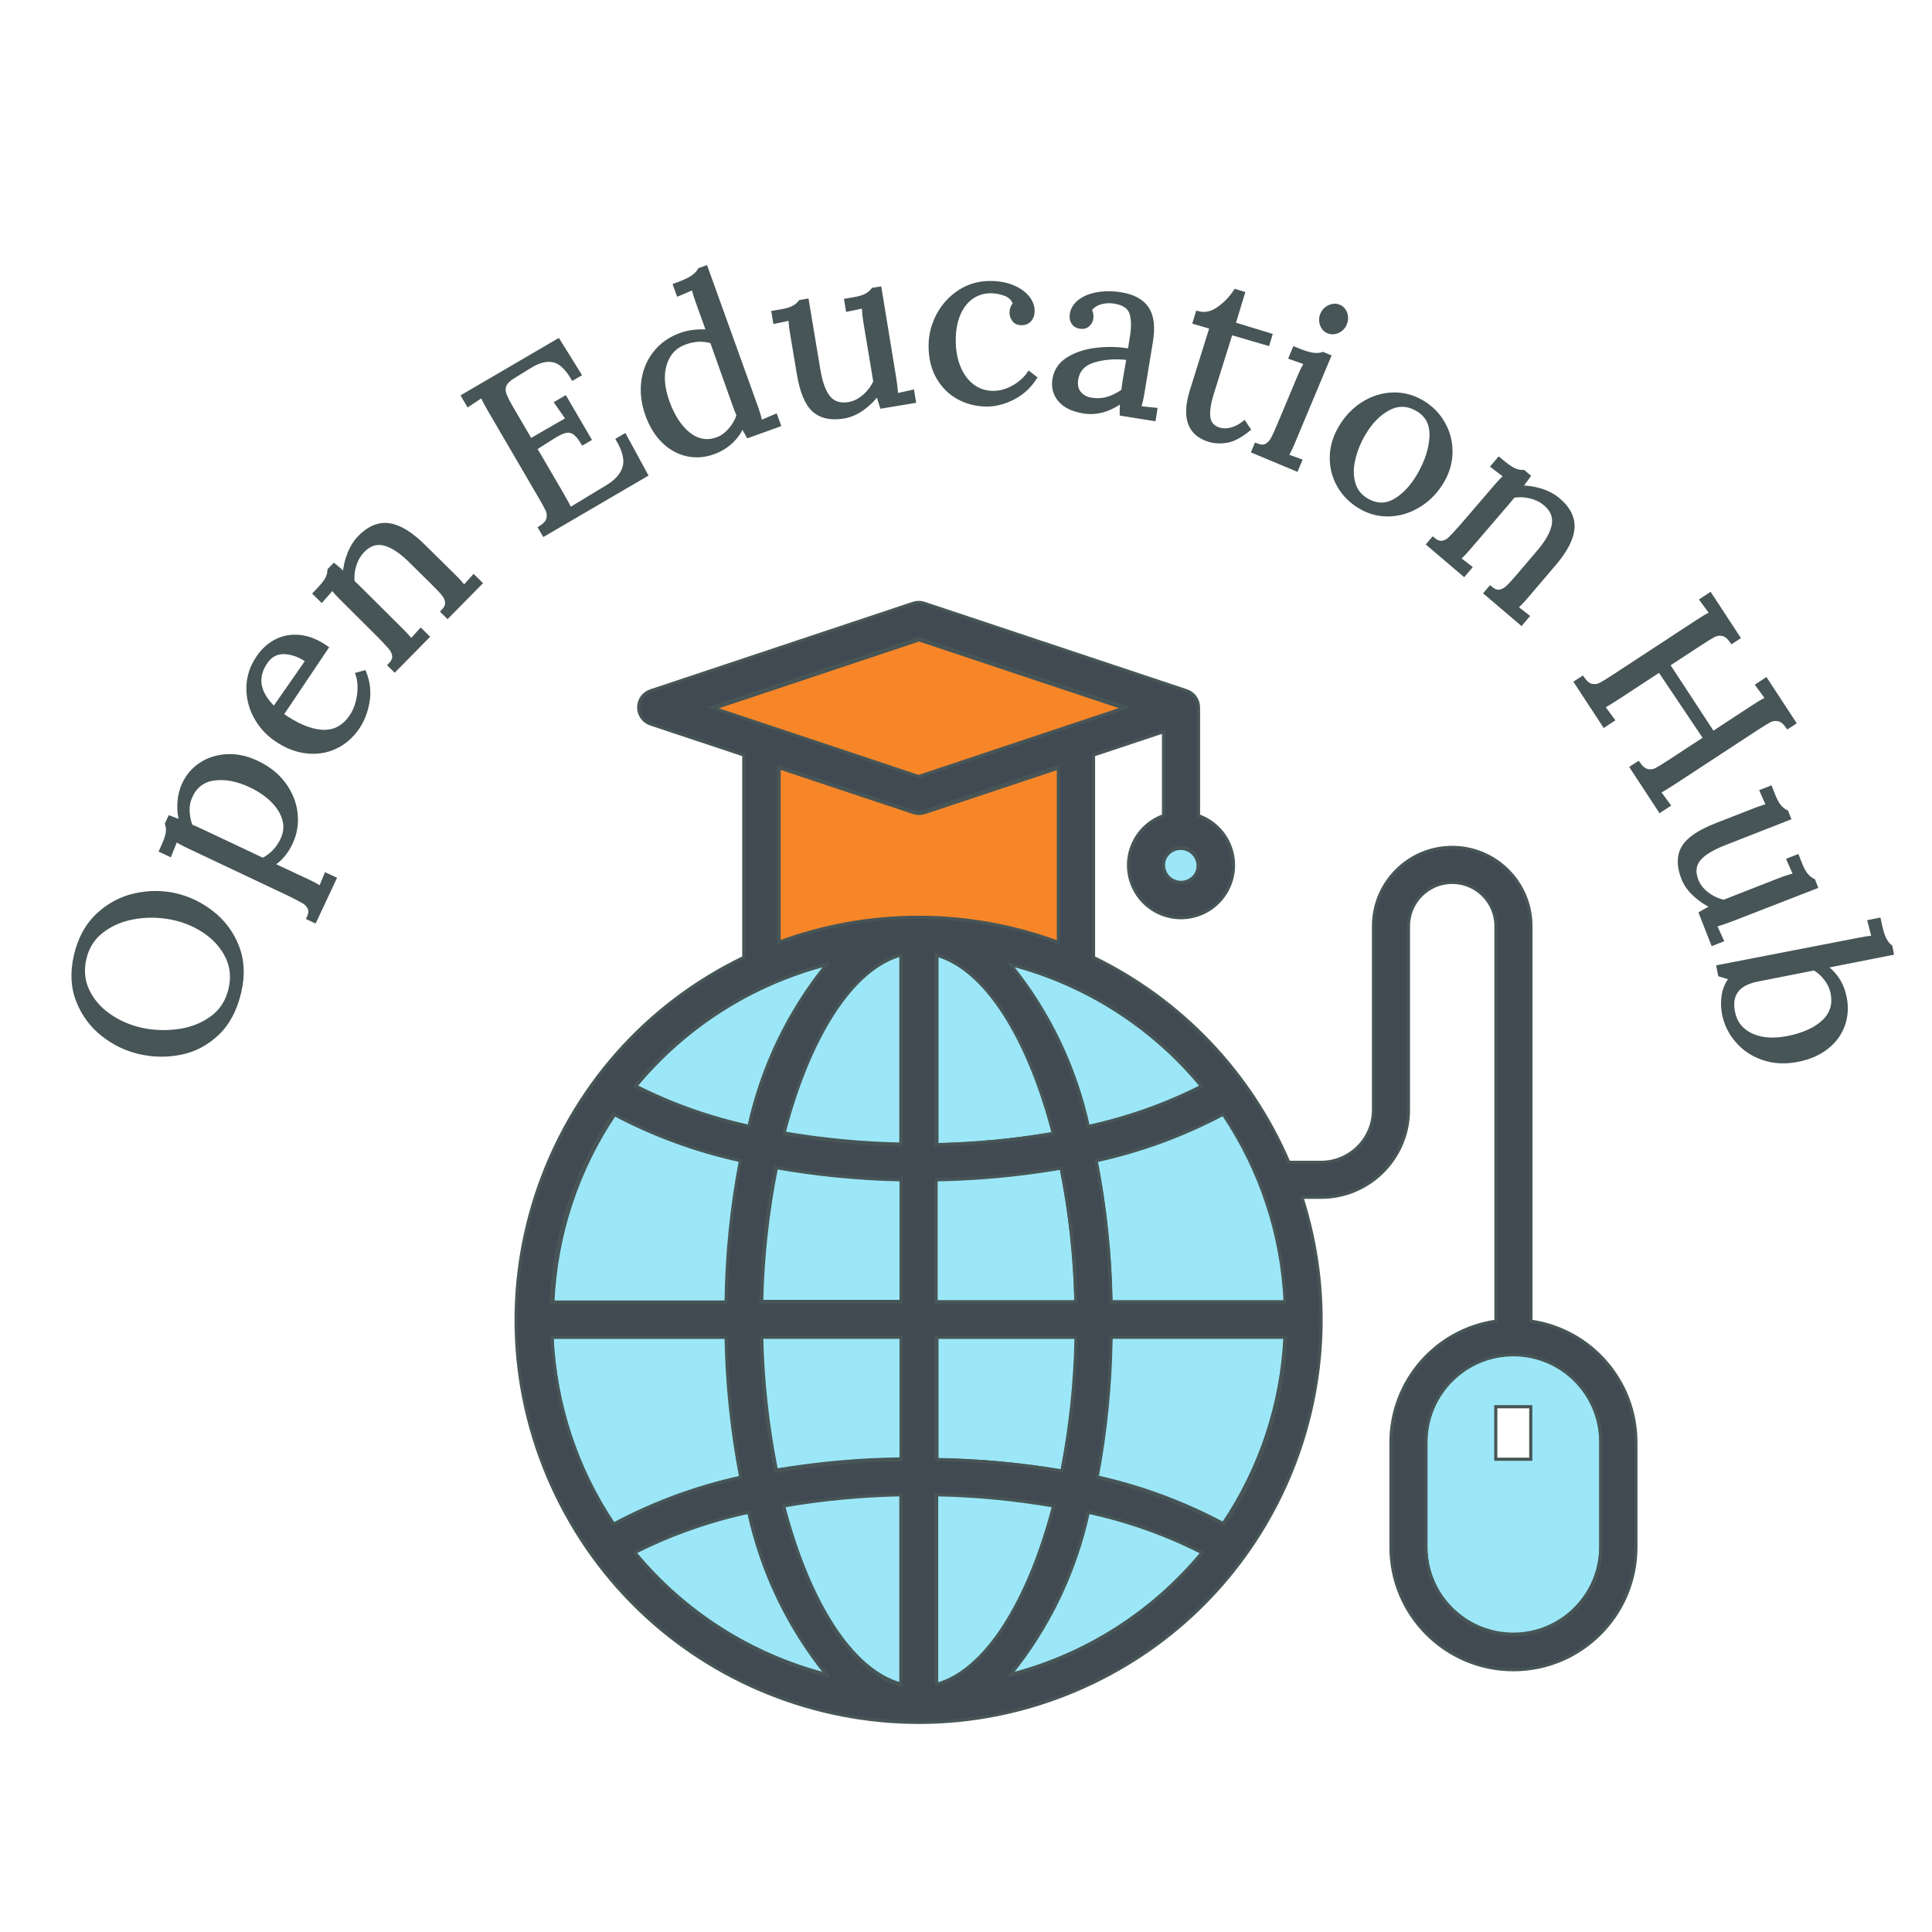 <?xml version="1.0" encoding="UTF-8" standalone="no"?>
<svg
   xmlns:dc="http://purl.org/dc/elements/1.1/"
   xmlns:cc="http://creativecommons.org/ns#"
   xmlns:rdf="http://www.w3.org/1999/02/22-rdf-syntax-ns#"
   xmlns:svg="http://www.w3.org/2000/svg"
   xmlns="http://www.w3.org/2000/svg"
   xmlns:sodipodi="http://sodipodi.sourceforge.net/DTD/sodipodi-0.dtd"
   xmlns:inkscape="http://www.inkscape.org/namespaces/inkscape"
   version="1.1"
   width="400"
   height="400"
   viewBox="0 0 400 400"
   xml:space="preserve"
   id="svg3869"
   sodipodi:docname="open-edu-high-quality-modified.svg"
   inkscape:version="0.92.5 (2060ec1f9f, 2020-04-08)"><sodipodi:namedview
   pagecolor="#ffffff"
   bordercolor="#666666"
   borderopacity="1"
   objecttolerance="10"
   gridtolerance="10"
   guidetolerance="10"
   inkscape:pageopacity="0"
   inkscape:pageshadow="2"
   inkscape:window-width="1920"
   inkscape:window-height="1200"
   id="namedview3871"
   showgrid="false"
   inkscape:snap-grids="true"
   inkscape:snap-page="true"
   inkscape:snap-text-baseline="true"
   inkscape:snap-center="false"
   inkscape:pagecheckerboard="true"
   inkscape:zoom="0.8787037"
   inkscape:cx="460.3372"
   inkscape:cy="554.87565"
   inkscape:window-x="0"
   inkscape:window-y="0"
   inkscape:window-maximized="1"
   inkscape:current-layer="svg3869" />
<desc
   id="desc3821">Created with Fabric.js 4.2.0</desc>
<defs
   id="defs3823">
</defs>



<g
   transform="matrix(0.65,0,0,0.65,187.978,295.216)"
   id="g3835"
   clip-path="none">
<path
   style="opacity:1;vector-effect:non-scaling-stroke;fill:#9ce7f7;fill-rule:nonzero;stroke:#475556;stroke-width:1;stroke-linecap:round;stroke-linejoin:miter;stroke-miterlimit:4;stroke-dasharray:none;stroke-dashoffset:0"
   transform="translate(-124.65,-262.57)"
   d="m 82.743,276.647 c 13.189,-2.213 26.529,-3.406 39.902,-3.567 V 234.069 H 78.061 c 0.316,14.302 1.882,28.549 4.682,42.578 z m -4.682,-53.724 h 44.584 v -39.011 c -13.358,-0.22 -26.68,-1.468 -39.847,-3.734 -2.83,14.082 -4.415,28.385 -4.737,42.745 z m 55.73,61.303 v 60.745 c 15.772,-4.291 29.481,-26.416 37.45,-57.179 -12.376,-2.131 -24.895,-3.323 -37.45,-3.566 z"
   id="path3833"
   inkscape:connector-curvature="0" />
</g><rect
   style="fill:none;stroke-width:1"
   y="-337.45"
   x="339.136"
   height="376.691"
   width="394.9"
   id="rect4744" />
<g
   transform="matrix(0.65,0,0,0.65,190.288,177.166)"
   id="g3839"
   clip-path="none">
<path
   style="opacity:1;vector-effect:non-scaling-stroke;fill:#f78628;fill-rule:nonzero;stroke:#475556;stroke-width:1;stroke-linecap:round;stroke-linejoin:miter;stroke-miterlimit:4;stroke-dasharray:none;stroke-dashoffset:0"
   transform="translate(-128.22,-80.34)"
   d="m 172.802,52.334 -42.8,14.267 c -1.14,0.378 -2.371,0.378 -3.511,0 L 83.634,52.334 v 56.008 c 28.765,-10.671 60.402,-10.671 89.167,0 V 52.334 Z"
   id="path3837"
   inkscape:connector-curvature="0" />
</g><rect
   style="fill:none;stroke-width:1"
   y="-337.45"
   x="339.136"
   height="376.691"
   width="394.9"
   id="rect4740" />
<g
   transform="matrix(0.65,0,0,0.65,231.388,273.136)"
   id="g3843"
   clip-path="none">
<path
   style="opacity:1;vector-effect:non-scaling-stroke;fill:#9ce7f7;fill-rule:nonzero;stroke:#475556;stroke-width:1;stroke-linecap:round;stroke-linejoin:miter;stroke-miterlimit:4;stroke-dasharray:none;stroke-dashoffset:0"
   transform="translate(-191.67,-228.5)"
   d="m 85.306,169.143 c 12.339,2.126 24.821,3.318 37.339,3.567 v -60.411 c -15.66,4.236 -29.425,26.193 -37.339,56.844 z m 37.339,175.55 v -60.466 c -12.555,0.243 -25.074,1.435 -37.45,3.567 7.969,30.539 21.678,52.663 37.45,56.899 z m -84.876,-42.02 c 15.778,19.178 37.247,32.841 61.303,39.011 C 86.818,326.58 78.285,308.808 74.161,289.8 c -12.632,2.713 -24.863,7.04 -36.392,12.873 z m 147.015,-24.02 c 14.128,3.092 27.762,8.118 40.516,14.936 11.881,-17.665 18.686,-38.253 19.672,-59.519 h -55.451 c -0.274,14.971 -1.859,29.889 -4.737,44.583 z m -0.056,-100.816 c 2.928,14.857 4.532,29.944 4.793,45.085 h 55.73 c -0.955,-21.436 -7.822,-42.189 -19.84,-59.965 -12.812,6.809 -26.502,11.816 -40.683,14.88 z M 157.42,341.683 c 24.056,-6.17 45.525,-19.833 61.303,-39.011 -11.546,-5.838 -23.796,-10.164 -36.447,-12.874 -4.107,19.003 -12.621,36.776 -24.856,51.885 z M 317.699,239.641 c -15.389,0 -27.865,12.476 -27.865,27.865 v 33.438 c 0,15.389 12.476,27.865 27.865,27.865 15.389,0 27.865,-12.476 27.865,-27.865 v -33.438 c -0.001,-15.389 -12.476,-27.865 -27.865,-27.865 z m 5.573,33.438 H 312.126 V 256.36 h 11.146 z M 173.638,180.011 c -13.162,2.322 -26.484,3.626 -39.847,3.901 v 39.011 h 44.584 c -0.312,-14.416 -1.897,-28.775 -4.737,-42.912 z"
   id="path3841"
   inkscape:connector-curvature="0" />
</g><rect
   style="fill:none;stroke-width:1"
   y="-337.45"
   x="339.136"
   height="376.691"
   width="394.9"
   id="rect4736" />
<g
   transform="matrix(0.65,0,0,0.65,244.438,179.276)"
   id="g3847"
   clip-path="none">
<circle
   style="opacity:1;vector-effect:non-scaling-stroke;fill:#9ce7f7;fill-rule:nonzero;stroke:#475556;stroke-width:1;stroke-linecap:round;stroke-linejoin:miter;stroke-miterlimit:4;stroke-dasharray:none;stroke-dashoffset:0"
   cx="0"
   cy="0"
   r="5.573"
   id="circle3845" />
</g><rect
   style="fill:none;stroke-width:1"
   y="-337.45"
   x="339.136"
   height="376.691"
   width="394.9"
   id="rect4732" />
<g
   transform="matrix(0.65,0,0,0.65,168.628,256.646)"
   id="g3851"
   clip-path="none">
<path
   style="opacity:1;vector-effect:non-scaling-stroke;fill:#9ce7f7;fill-rule:nonzero;stroke:#475556;stroke-width:1;stroke-linecap:round;stroke-linejoin:miter;stroke-miterlimit:4;stroke-dasharray:none;stroke-dashoffset:0"
   transform="translate(-94.78,-203.03)"
   d="m 66.915,234.068 h -55.73 c 0.956,21.324 7.762,41.974 19.673,59.687 12.754,-6.818 26.388,-11.844 40.516,-14.935 -2.794,-14.758 -4.286,-29.733 -4.459,-44.752 z m 66.876,-121.769 v 60.466 c 12.518,-0.249 25,-1.441 37.339,-3.567 -7.914,-30.706 -21.679,-52.663 -37.339,-56.899 z m 0,160.78 c 13.377,0.216 26.717,1.465 39.902,3.734 2.809,-14.083 4.376,-28.386 4.681,-42.744 H 133.79 v 39.01 z M 71.708,177.837 c -14.102,-3.066 -27.715,-8.054 -40.46,-14.824 -11.988,17.766 -18.835,38.498 -19.784,59.909 h 55.73 c 0.168,-15.132 1.679,-30.22 4.514,-45.085 z m 27.308,-62.528 c -24.056,6.17 -45.525,19.833 -61.303,39.011 11.478,5.815 23.651,10.141 36.224,12.874 4.161,-19.027 12.754,-36.804 25.079,-51.885 z"
   id="path3849"
   inkscape:connector-curvature="0" />
</g><rect
   style="fill:none;stroke-width:1"
   y="-337.45"
   x="339.136"
   height="376.691"
   width="394.9"
   id="rect4728" />
<g
   transform="matrix(0.65,0,0,0.65,190.288,146.786)"
   id="g3855"
   clip-path="none">
<path
   style="opacity:1;vector-effect:non-scaling-stroke;fill:#f78628;fill-rule:nonzero;stroke:#475556;stroke-width:1;stroke-linecap:round;stroke-linejoin:miter;stroke-miterlimit:4;stroke-dasharray:none;stroke-dashoffset:0"
   transform="translate(-128.22,-33.44)"
   d="M 194.202,33.443 128.218,11.43 62.234,33.443 128.218,55.456 Z"
   id="path3853"
   inkscape:connector-curvature="0" />
</g><rect
   style="fill:none;stroke-width:1"
   y="-337.45"
   x="339.136"
   height="376.691"
   width="394.9"
   id="rect4724" />
<g
   transform="matrix(0.65,0,0,0.65,228.878,216.446)"
   id="g3859"
   clip-path="none">
<path
   style="opacity:1;vector-effect:non-scaling-stroke;fill:#9ce7f7;fill-rule:nonzero;stroke:#475556;stroke-width:1;stroke-linecap:round;stroke-linejoin:miter;stroke-miterlimit:4;stroke-dasharray:none;stroke-dashoffset:0"
   transform="translate(-187.79,-140.97)"
   d="m 182.22,166.914 c 12.573,-2.732 24.747,-7.058 36.224,-12.874 -15.778,-19.178 -37.247,-32.841 -61.303,-39.011 12.325,15.081 20.918,32.858 25.079,51.885 z"
   id="path3857"
   inkscape:connector-curvature="0" />
</g><rect
   style="fill:none;stroke-width:1"
   y="-337.45"
   x="339.136"
   height="376.691"
   width="394.9"
   id="rect4720" />
<g
   transform="matrix(0.65,0,0,0.65,222.778,240.666)"
   id="g3863"
   clip-path="none">
<path
   style="opacity:1;vector-effect:non-scaling-stroke;fill:#414a52;fill-rule:nonzero;stroke:#475556;stroke-width:1;stroke-linecap:round;stroke-linejoin:miter;stroke-miterlimit:4;stroke-dasharray:none;stroke-dashoffset:0"
   transform="translate(-178.37,-178.37)"
   d="M 323.272,228.941 V 103.104 c 0,-13.85 -11.228,-25.078 -25.078,-25.078 -13.85,0 -25.078,11.228 -25.078,25.078 v 58.516 c 0,9.234 -7.485,16.719 -16.719,16.719 H 246.143 C 233.938,149.812 211.856,126.642 183.949,113.08 V 48.6 l 22.292,-7.412 v 26.75 c -8.705,3.078 -13.268,12.63 -10.19,21.336 3.078,8.706 12.63,13.268 21.336,10.19 8.706,-3.078 13.268,-12.63 10.19,-21.336 -1.684,-4.761 -5.429,-8.506 -10.19,-10.19 V 33.443 c 0.006,-2.396 -1.52,-4.528 -3.79,-5.294 L 130.001,0.283 c -1.14,-0.378 -2.371,-0.378 -3.511,0 L 42.896,28.148 c -2.286,0.753 -3.831,2.888 -3.831,5.295 0,2.407 1.545,4.542 3.831,5.295 L 72.544,48.6 v 64.479 c -63.76,30.758 -90.514,107.378 -59.758,171.14 30.757,63.76 107.378,90.515 171.138,59.758 57.538,-27.756 85.856,-93.643 66.397,-154.491 h 6.075 c 15.389,0 27.865,-12.476 27.865,-27.865 v -58.516 c 0,-7.695 6.238,-13.932 13.932,-13.932 7.694,0 13.932,6.238 13.932,13.932 v 125.838 c -19.176,2.768 -33.415,19.19 -33.438,38.565 v 33.438 c 0,21.545 17.466,39.011 39.011,39.011 21.545,0 39.011,-17.466 39.011,-39.011 V 267.508 C 356.687,248.132 342.448,231.71 323.272,228.941 Z M 133.791,183.912 c 13.358,-0.22 26.68,-1.468 39.847,-3.734 2.831,14.082 4.416,28.385 4.737,42.745 h -44.584 z m 0,-11.146 v -60.467 c 15.66,4.291 29.425,26.249 37.339,56.844 -12.338,2.145 -24.819,3.356 -37.339,3.623 z m -11.146,-60.411 v 60.411 c -12.518,-0.249 -25,-1.441 -37.339,-3.567 7.914,-30.651 21.679,-52.665 37.339,-56.9 z m 0,71.557 v 39.011 H 78.061 c 0.275,-14.412 1.823,-28.772 4.626,-42.912 13.199,2.328 26.558,3.632 39.958,3.901 z m -55.73,39.011 h -55.73 c 0.955,-21.436 7.822,-42.189 19.84,-59.965 12.745,6.77 26.358,11.758 40.46,14.824 -2.857,14.882 -4.386,29.988 -4.57,45.141 z m 0,11.145 c 0.255,14.97 1.822,29.888 4.681,44.584 -14.128,3.092 -27.762,8.118 -40.516,14.936 C 19.218,275.917 12.433,255.33 11.463,234.069 h 55.73 -0.278 z m 11.146,0 h 44.584 v 39.011 c -13.377,0.216 -26.717,1.465 -39.902,3.734 -2.809,-14.084 -4.376,-28.387 -4.682,-42.745 z m 44.584,50.158 v 60.745 c -15.772,-4.291 -29.481,-26.416 -37.45,-57.179 12.376,-2.131 24.895,-3.323 37.45,-3.566 z m 11.146,60.745 v -60.745 c 12.555,0.243 25.074,1.435 37.45,3.567 -7.969,30.54 -21.679,52.665 -37.45,56.9 z m 0,-71.892 v -39.011 h 44.584 c -0.26,14.297 -1.771,28.543 -4.514,42.577 -13.245,-2.22 -26.641,-3.413 -40.07,-3.566 z m 55.73,-39.011 h 55.73 c -0.956,21.324 -7.762,41.974 -19.673,59.687 -12.754,-6.818 -26.388,-11.844 -40.516,-14.935 2.794,-14.758 4.286,-29.733 4.459,-44.752 z m 0,-11.145 c -0.242,-15.139 -1.827,-30.226 -4.737,-45.085 14.102,-3.066 27.715,-8.054 40.46,-14.824 11.969,17.771 18.796,38.503 19.728,59.909 z M 218.5,154.042 c -11.478,5.815 -23.651,10.141 -36.224,12.874 -4.12,-18.904 -12.614,-36.578 -24.8,-51.606 23.898,6.159 45.238,19.716 60.968,38.732 z m -6.688,-64.871 c -3.078,0 -5.573,-2.495 -5.573,-5.573 0,-3.078 2.495,-5.573 5.573,-5.573 3.078,0 5.573,2.495 5.573,5.573 0,3.078 -2.495,5.573 -5.573,5.573 z M 128.218,11.43 194.202,33.443 128.218,55.456 62.234,33.443 Z m -44.584,40.848 42.8,14.267 c 1.14,0.378 2.371,0.378 3.511,0 l 42.8,-14.267 v 56.008 c -28.765,-10.671 -60.402,-10.671 -89.167,0 V 52.334 Z m 15.382,62.975 c -12.186,15.027 -20.68,32.702 -24.8,51.606 -12.573,-2.732 -24.747,-7.058 -36.224,-12.874 15.753,-19.005 37.113,-32.543 61.024,-38.676 z m -61.303,187.42 c 11.546,-5.838 23.796,-10.164 36.447,-12.874 4.115,19.027 12.649,36.82 24.911,51.94 -24.063,-6.185 -45.533,-19.867 -61.302,-39.066 z m 119.596,39.01 c 12.275,-15.098 20.827,-32.871 24.967,-51.884 12.616,2.736 24.827,7.082 36.336,12.929 -15.756,19.138 -37.183,32.779 -61.191,38.955 z m 188.254,-40.738 c 0,15.389 -12.476,27.865 -27.865,27.865 -15.389,0 -27.865,-12.476 -27.865,-27.865 v -33.438 c 0,-15.389 12.476,-27.865 27.865,-27.865 15.389,0 27.865,12.476 27.865,27.865 z"
   id="path3861"
   inkscape:connector-curvature="0" />
</g><rect
   style="fill:none;stroke-width:1"
   y="-337.45"
   x="339.136"
   height="376.691"
   width="394.9"
   id="rect4716" />
<g
   transform="matrix(0.79,0,0,0.79,203.258,137.686)"
   id="g3867"
   clip-path="none">
<path
   style="opacity:1;vector-effect:non-scaling-stroke;fill:#475556;fill-rule:nonzero;stroke:#475556;stroke-width:1;stroke-linecap:round;stroke-linejoin:miter;stroke-miterlimit:4;stroke-dasharray:none;stroke-dashoffset:0;paint-order:stroke"
   transform="translate(-257.31,-125.86)"
   d="m 19.867,202.068 q 1.547,-6.724 5.816,-10.698 4.269,-3.974 9.719,-5.183 5.45,-1.209 10.654,-0.012 v 0 q 5.146,1.184 9.555,4.63 4.41,3.446 6.541,8.769 2.131,5.323 0.625,11.872 v 0 q -1.614,7.017 -5.789,10.982 -4.175,3.965 -9.569,5.064 -5.394,1.099 -10.832,-0.152 v 0 q -5.204,-1.197 -9.585,-4.637 -4.38,-3.439 -6.511,-8.763 -2.131,-5.323 -0.625,-11.872 z m 2.299,0.713 q -1.049,4.561 0.8,8.434 1.849,3.873 5.617,6.494 3.768,2.621 8.271,3.657 v 0 q 4.619,1.063 9.658,0.436 5.039,-0.626 8.902,-3.37 3.863,-2.744 4.993,-7.656 v 0 q 1.049,-4.561 -0.806,-8.405 -1.856,-3.844 -5.565,-6.452 -3.71,-2.608 -8.212,-3.644 v 0 q -4.97,-1.143 -10.036,-0.4 -5.066,0.743 -8.812,3.514 -3.746,2.771 -4.809,7.39 z m 26.063,-45.743 q 1.5,-3.206 4.429,-5.148 2.929,-1.942 6.775,-2.163 3.846,-0.221 7.868,1.66 v 0 q 4.511,2.11 7.126,5.652 2.615,3.542 3.085,7.637 0.469,4.095 -1.26,7.79 v 0 q -1.754,3.75 -4.844,5.683 v 0 l 9.022,4.221 q 2.446,1.144 3.594,1.946 v 0 l 1.439,-3.5 2.228,1.042 -5.187,11.087 -1.63,-0.763 q 0.737,-1.576 0.267,-2.624 -0.47,-1.048 -1.588,-1.703 -1.118,-0.655 -3.809,-1.981 v 0 L 49.543,173.485 q -2.283,-1.068 -3.431,-1.87 v 0 l -1.588,3.96 -2.283,-1.068 q 1.5,-3.206 1.706,-4.567 0.206,-1.361 -0.199,-2.478 v 0 l 0.763,-1.63 q 2.765,1.028 3.036,1.156 v 0 q -0.705,-2.317 -0.533,-5.019 0.171,-2.702 1.214,-4.93 z m 1.748,3.202 q -0.839,1.793 -0.758,3.885 0.081,2.092 0.801,3.952 v 0 q 0.406,0.124 3.341,1.497 v 0 l 15.572,7.351 q 3.416,-1.78 5.094,-5.367 v 0 q 1.195,-2.554 0.496,-5.167 -0.699,-2.612 -3.042,-4.967 -2.343,-2.355 -5.93,-4.033 v 0 q -4.891,-2.288 -9.267,-1.785 -4.376,0.503 -6.308,4.634 z m 17.782,-36.502 q 1.955,-2.806 4.763,-4.214 2.808,-1.407 6.171,-1.039 3.363,0.368 6.908,2.837 v 0 l -11.776,17.536 q 5.874,4.165 10.561,4.468 4.688,0.304 7.603,-3.881 v 0 q 1.578,-2.265 2.059,-5.476 0.482,-3.211 -0.35,-5.691 v 0 l 1.808,-0.496 q 1.552,3.86 0.856,7.799 -0.696,3.939 -2.685,6.794 v 0 q -2.366,3.397 -5.87,5.015 -3.503,1.618 -7.579,1.119 -4.076,-0.499 -7.965,-3.209 v 0 q -3.446,-2.401 -5.377,-6.085 -1.93,-3.685 -1.78,-7.784 0.15,-4.1 2.654,-7.694 z m 1.954,1.288 q -4.252,6.105 2.147,12.244 v 0 l 8.745,-12.555 q -2.954,-2.058 -5.997,-2.203 -3.043,-0.145 -4.895,2.513 z M 94.35,92.322 q 3.666,-3.716 7.68,-3.127 4.013,0.588 8.925,5.434 v 0 l 7.944,7.838 q 1.922,1.896 2.736,3.036 v 0 l 2.527,-2.817 1.751,1.728 -8.597,8.713 -1.281,-1.264 q 1.222,-1.239 1.13,-2.384 -0.092,-1.145 -0.948,-2.2 -0.856,-1.055 -2.906,-3.078 v 0 l -5.979,-5.9 q -3.715,-3.581 -6.711,-4.261 -2.996,-0.68 -5.44,1.797 v 0 q -1.517,1.538 -2.244,3.812 -0.727,2.275 -0.458,4.479 v 0 q 0.512,0.421 1.708,1.601 v 0 l 10.849,10.789 q 1.922,1.896 2.736,3.036 v 0 l 2.527,-2.817 1.751,1.728 -8.597,8.713 -1.281,-1.264 q 1.222,-1.239 1.13,-2.384 -0.092,-1.145 -0.927,-2.136 -0.834,-0.991 -2.927,-3.141 v 0 l -9.696,-9.651 q -1.794,-1.77 -2.608,-2.91 v 0 l -2.821,3.201 -1.794,-1.77 q 2.486,-2.52 3.136,-3.733 0.649,-1.214 0.684,-2.444 v 0 l 1.222,-1.239 q 0.896,0.715 2.774,2.4 v 0 q 0.151,-2.716 1.194,-5.354 1.043,-2.637 2.813,-4.431 z m 51.971,-51.508 5.555,8.915 -1.71,0.999 q -2.481,-4.248 -5.229,-4.728 -2.747,-0.48 -6.002,1.56 v 0 l -4.395,2.706 q -1.835,1.141 -2.286,2.273 -0.451,1.132 0.023,2.419 0.474,1.287 1.926,3.774 v 0 l 4.842,8.29 9.77,-5.637 -2.965,-4.244 2.28,-1.332 6.355,10.88 -1.71,0.999 q -1.12,-1.917 -2.176,-2.655 -1.056,-0.738 -2.212,-0.515 -1.155,0.223 -2.865,1.222 v 0 l -1.576,0.99 -3.691,2.365 6.93,11.864 q 1.574,2.694 2.205,4.132 v 0 l 9.805,-5.935 q 3.596,-2.17 4.469,-5.077 0.873,-2.907 -1.699,-7.311 v 0 l 1.762,-1.029 5.59,10.284 -26.734,15.615 -0.999,-1.71 q 1.783,-1.111 2.106,-2.342 0.323,-1.231 -0.194,-2.354 -0.517,-1.123 -2.06,-3.765 v 0 L 128.365,59.084 q -1.271,-2.176 -2.023,-3.821 v 0 l -3.609,2.386 -1.332,-2.28 z m 38.693,-19.131 13.191,36.638 q 0.65,1.806 1.156,3.92 v 0 l 3.927,-1.669 0.854,2.371 -8.073,2.907 q -0.831,-1.423 -1.452,-2.793 v 0 q -0.987,2.396 -2.964,4.256 -1.977,1.86 -4.687,2.835 v 0 q -3.5,1.26 -6.896,0.506 -3.396,-0.754 -6.135,-3.403 -2.739,-2.649 -4.284,-6.939 v 0 q -1.626,-4.516 -1.064,-8.8 0.562,-4.284 3.133,-7.505 2.571,-3.221 6.748,-4.725 v 0 q 1.75,-0.63 3.757,-0.811 2.007,-0.181 3.417,0.013 v 0 l -2.785,-7.734 q -0.772,-2.145 -1.152,-3.73 v 0 l -3.927,1.669 -0.854,-2.371 q 3.331,-1.199 4.628,-2.113 1.297,-0.913 1.823,-1.932 v 0 z m -5.414,19.678 q -4.065,1.463 -5.339,5.717 -1.275,4.253 0.717,9.786 v 0 q 2.073,5.758 5.545,8.494 3.472,2.736 7.48,1.292 v 0 q 1.806,-0.65 3.322,-2.376 1.515,-1.725 2.224,-3.83 v 0 q -0.382,-0.883 -1.174,-3.085 v 0 l -5.797,-16.279 q -3.365,-1.021 -6.978,0.28 z m 50.96,-14.161 3.666,22.382 q 0.572,3.433 0.69,5.603 v 0 l 4.222,-0.946 0.414,2.486 -8.463,1.409 q -0.601,-1.785 -1.006,-3.482 v 0 q -1.628,2.278 -4.02,3.984 -2.392,1.706 -4.878,2.12 v 0 q -5.031,0.838 -7.851,-1.673 -2.821,-2.511 -4.003,-9.613 v 0 L 207.574,38.934 q -0.414,-2.486 -0.404,-3.886 v 0 l -4.054,0.857 -0.404,-2.427 1.835,-0.305 q 2.308,-0.384 3.423,-0.996 1.115,-0.611 1.815,-1.519 v 0 l 1.716,-0.286 3.006,18.052 q 0.867,5.208 2.721,7.393 1.854,2.185 5.228,1.623 v 0 q 2.19,-0.365 4.074,-2.017 1.884,-1.652 2.861,-3.822 v 0 l -2.533,-15.211 q -0.463,-2.782 -0.453,-4.547 v 0 l -4.232,0.887 -0.404,-2.427 1.835,-0.305 q 2.308,-0.384 3.423,-0.996 1.115,-0.611 1.815,-1.519 v 0 z m 29.044,-1.49 q 3.24,0.013 5.756,1.043 2.516,1.03 3.919,2.716 1.403,1.686 1.395,3.666 v 0 q -0.005,1.38 -0.789,2.277 -0.784,0.897 -2.164,0.891 v 0 q -1.32,-0.005 -1.977,-0.878 -0.657,-0.873 -0.653,-1.833 v 0 q 0.006,-1.5 0.909,-2.396 v 0 q -0.653,-1.863 -2.54,-2.56 -1.887,-0.697 -3.747,-0.705 v 0 q -2.76,-0.011 -4.956,1.48 -2.196,1.491 -3.467,4.366 -1.271,2.875 -1.287,6.895 v 0 q -0.016,4.02 1.262,7.145 1.278,3.125 3.611,4.904 2.333,1.779 5.393,1.791 v 0 q 2.7,0.011 5.316,-1.449 2.616,-1.46 4.125,-3.674 v 0 l 1.555,1.206 q -2.234,3.471 -5.751,5.257 -3.517,1.786 -6.877,1.773 v 0 q -4.08,-0.016 -7.463,-1.89 -3.383,-1.873 -5.349,-5.361 -1.966,-3.488 -1.947,-8.228 v 0 q 0.017,-4.2 2.042,-8.002 2.025,-3.802 5.604,-6.128 3.579,-2.326 8.079,-2.308 z m 34.152,2.958 q 4.977,0.796 6.925,3.812 1.948,3.016 0.978,8.694 v 0 l -2.193,13.321 q -0.303,1.896 -0.882,3.991 v 0 l 4.244,0.436 -0.398,2.488 -8.472,-1.356 q -0.035,-0.917 0.126,-3.443 v 0 q -5.017,3.633 -9.994,2.836 v 0 q -4.325,-0.692 -6.293,-3.012 -1.968,-2.32 -1.466,-5.46 v 0 q 0.55,-3.436 3.684,-5.365 3.134,-1.929 7.496,-2.416 4.362,-0.487 8.559,0.246 v 0 l 0.588,-3.673 q 0.616,-3.851 -0.163,-6.194 -0.78,-2.343 -4.453,-2.931 v 0 q -1.837,-0.294 -3.619,0.211 -1.782,0.505 -2.799,1.922 v 0 q 0.637,0.953 0.41,2.375 v 0 q -0.142,0.889 -0.922,1.584 -0.78,0.696 -2.024,0.496 v 0 q -1.244,-0.199 -1.827,-1.113 -0.583,-0.914 -0.374,-2.217 v 0 q 0.313,-1.955 2.084,-3.343 1.772,-1.387 4.619,-1.904 2.847,-0.517 6.165,0.014 z m 1.992,16.786 q -4.887,-0.6 -8.968,0.6 -4.081,1.2 -4.678,4.933 v 0 q -0.351,2.192 0.763,3.586 1.114,1.394 3.128,1.716 v 0 q 2.251,0.36 4.225,-0.205 1.974,-0.565 4.154,-2.039 v 0 q 0.083,-0.898 0.424,-3.031 v 0 z m 30.026,-17.011 -2.451,8.034 9.641,2.941 -0.683,2.238 -9.676,-2.827 q -2.736,8.763 -3.798,12.14 -1.062,3.377 -1.184,3.779 v 0 q -1.243,4.075 -0.872,6.352 0.372,2.278 2.782,3.013 v 0 q 1.492,0.455 3.236,-0.017 1.744,-0.472 3.324,-1.746 v 0 l 1.164,1.735 q -3.254,2.646 -5.758,3.042 -2.505,0.396 -4.571,-0.234 v 0 q -7.862,-2.399 -4.583,-12.941 v 0 l 5.192,-16.608 -4.436,-1.291 0.753,-2.468 q 2.772,0.783 5.439,-1.069 2.667,-1.852 4.53,-4.671 v 0 z m 25.124,3.441 q 1.273,0.533 1.726,1.86 0.453,1.328 -0.126,2.711 v 0 q -0.556,1.328 -1.874,1.915 -1.319,0.586 -2.536,0.077 v 0 q -1.162,-0.486 -1.643,-1.826 -0.48,-1.339 0.076,-2.668 v 0 q 0.556,-1.328 1.886,-1.943 1.33,-0.614 2.493,-0.128 z m -2.558,13.108 -9.357,22.361 q -1.042,2.491 -1.796,3.671 v 0 l 3.556,1.293 -0.95,2.269 -11.291,-4.725 0.695,-1.66 q 1.605,0.672 2.633,0.159 1.028,-0.513 1.687,-1.701 0.659,-1.187 1.771,-3.844 v 0 l 5.281,-12.62 q 0.672,-1.605 1.727,-3.505 v 0 l -4.022,-1.423 0.973,-2.325 q 3.266,1.367 4.839,1.57 1.574,0.203 2.65,-0.192 v 0 z m 24.295,11.899 q 3.578,2.083 5.574,5.57 1.996,3.488 1.983,7.507 -0.013,4.019 -2.157,7.7 v 0 q -2.294,3.941 -5.963,6.249 -3.669,2.308 -7.767,2.491 -4.098,0.183 -7.728,-1.93 v 0 q -3.578,-2.083 -5.579,-5.504 -2.001,-3.421 -1.987,-7.44 0.013,-4.019 2.217,-7.804 v 0 q 2.354,-4.045 5.982,-6.341 3.628,-2.297 7.711,-2.454 4.083,-0.157 7.713,1.956 z m -1.147,1.97 q -3.837,-2.234 -7.623,-0.202 -3.786,2.031 -6.472,6.646 v 0 q -1.932,3.319 -2.699,6.725 -0.768,3.406 0.047,6.241 0.815,2.835 3.459,4.374 v 0 q 3.785,2.203 7.385,0.133 3.6,-2.07 6.286,-6.685 v 0 q 3.049,-5.237 3.277,-10.103 0.229,-4.865 -3.66,-7.129 z m 36.991,23.722 q 3.973,3.385 3.68,7.431 -0.294,4.046 -4.769,9.298 v 0 l -7.237,8.495 q -1.751,2.055 -2.829,2.95 v 0 l 2.994,2.314 -1.595,1.873 -9.317,-7.938 1.167,-1.37 q 1.324,1.128 2.46,0.953 1.135,-0.176 2.125,-1.106 0.99,-0.93 2.857,-3.123 v 0 l 5.448,-6.394 q 3.301,-3.967 3.76,-7.004 0.459,-3.037 -2.189,-5.294 v 0 q -1.644,-1.401 -3.966,-1.96 -2.322,-0.559 -4.501,-0.13 v 0 q -0.382,0.541 -1.472,1.82 v 0 l -9.968,11.607 q -1.751,2.055 -2.829,2.95 v 0 l 2.994,2.314 -1.595,1.873 -9.317,-7.938 1.167,-1.37 q 1.324,1.128 2.46,0.953 1.135,-0.176 2.063,-1.08 0.928,-0.904 2.919,-3.149 v 0 l 8.917,-10.374 q 1.634,-1.918 2.712,-2.813 v 0 l -3.398,-2.58 1.634,-1.918 q 2.695,2.296 3.952,2.855 1.258,0.559 2.488,0.503 v 0 l 1.324,1.128 q -0.648,0.946 -2.191,2.942 v 0 q 2.72,-0.047 5.427,0.801 2.707,0.848 4.625,2.482 z m 61.739,58.41 -1.656,1.085 q -1.201,-1.724 -2.447,-1.984 -1.246,-0.26 -2.341,0.314 -1.095,0.574 -3.654,2.25 v 0 l -21.331,13.972 q -2.66,1.742 -4.064,2.447 v 0 l 2.568,3.482 -2.208,1.447 -7.397,-11.293 1.656,-1.085 q 1.201,1.724 2.447,1.984 1.246,0.26 2.341,-0.314 1.095,-0.574 3.654,-2.25 v 0 l 9.135,-5.983 -11.97,-17.837 -10.791,7.068 q -2.66,1.742 -4.064,2.447 v 0 l 2.568,3.482 -2.208,1.447 -7.397,-11.293 1.656,-1.085 q 1.201,1.724 2.447,1.984 1.246,0.26 2.341,-0.314 1.095,-0.574 3.654,-2.25 v 0 l 21.683,-14.202 q 2.108,-1.381 3.712,-2.216 v 0 l -2.568,-3.482 2.208,-1.447 7.397,11.293 -1.656,1.085 q -1.201,-1.724 -2.447,-1.984 -1.246,-0.26 -2.341,0.314 -1.095,0.574 -3.654,2.25 v 0 l -8.332,5.457 11.769,17.969 10.54,-6.904 q 2.108,-1.381 3.712,-2.216 v 0 l -2.568,-3.482 2.208,-1.447 z m 5.694,42.993 -21.14,8.215 q -3.24,1.269 -5.339,1.833 v 0 l 1.799,3.935 -2.346,0.919 -3.129,-7.989 q 1.623,-0.958 3.199,-1.704 v 0 q -2.566,-1.122 -4.73,-3.109 -2.164,-1.988 -3.083,-4.334 v 0 q -1.86,-4.749 0.013,-8.028 1.873,-3.279 8.577,-5.905 v 0 l 9.944,-3.895 q 2.346,-0.919 3.719,-1.199 v 0 l -1.677,-3.789 2.291,-0.897 0.678,1.732 q 0.853,2.179 1.682,3.143 0.829,0.964 1.861,1.462 v 0 l 0.635,1.62 -17.04,6.674 q -4.916,1.926 -6.671,4.191 -1.754,2.266 -0.507,5.45 v 0 q 0.81,2.067 2.815,3.569 2.006,1.502 4.331,2.009 v 0 l 14.358,-5.623 q 2.626,-1.028 4.355,-1.384 v 0 l -1.743,-3.957 2.291,-0.897 0.678,1.732 q 0.853,2.179 1.682,3.143 0.829,0.964 1.861,1.462 v 0 z m 19.911,17.395 -17.542,3.461 q 1.973,1.323 3.333,3.409 1.36,2.086 1.894,4.794 v 0 q 0.743,3.767 -0.478,7.188 -1.221,3.421 -4.292,5.831 -3.072,2.41 -7.545,3.293 v 0 q -4.886,0.964 -9.012,-0.424 -4.127,-1.387 -6.854,-4.519 -2.728,-3.131 -3.517,-7.134 v 0 q -0.465,-2.355 -0.093,-4.813 0.371,-2.458 1.977,-4.549 v 0 l -2.928,-0.89 -0.406,-2.06 36.814,-7.141 q 2.237,-0.441 3.861,-0.578 v 0 l -1.06,-4.133 2.472,-0.488 q 0.697,3.532 1.405,4.952 0.708,1.42 1.636,2.093 v 0 z m -15.548,10.467 q -0.383,-1.943 -1.673,-3.676 -1.29,-1.733 -3.087,-2.785 v 0 l -14.893,2.938 q -7.77,1.533 -6.4,8.479 v 0 q 0.836,4.238 4.773,6.061 3.937,1.822 9.529,0.719 v 0 q 6.181,-1.219 9.407,-4.241 3.226,-3.022 2.343,-7.495 z"
   id="path3865"
   inkscape:connector-curvature="0" />
</g><rect
   style="fill:none;stroke-width:1"
   y="-337.45"
   x="339.136"
   height="376.691"
   width="394.9"
   id="rect4712" />
</svg>